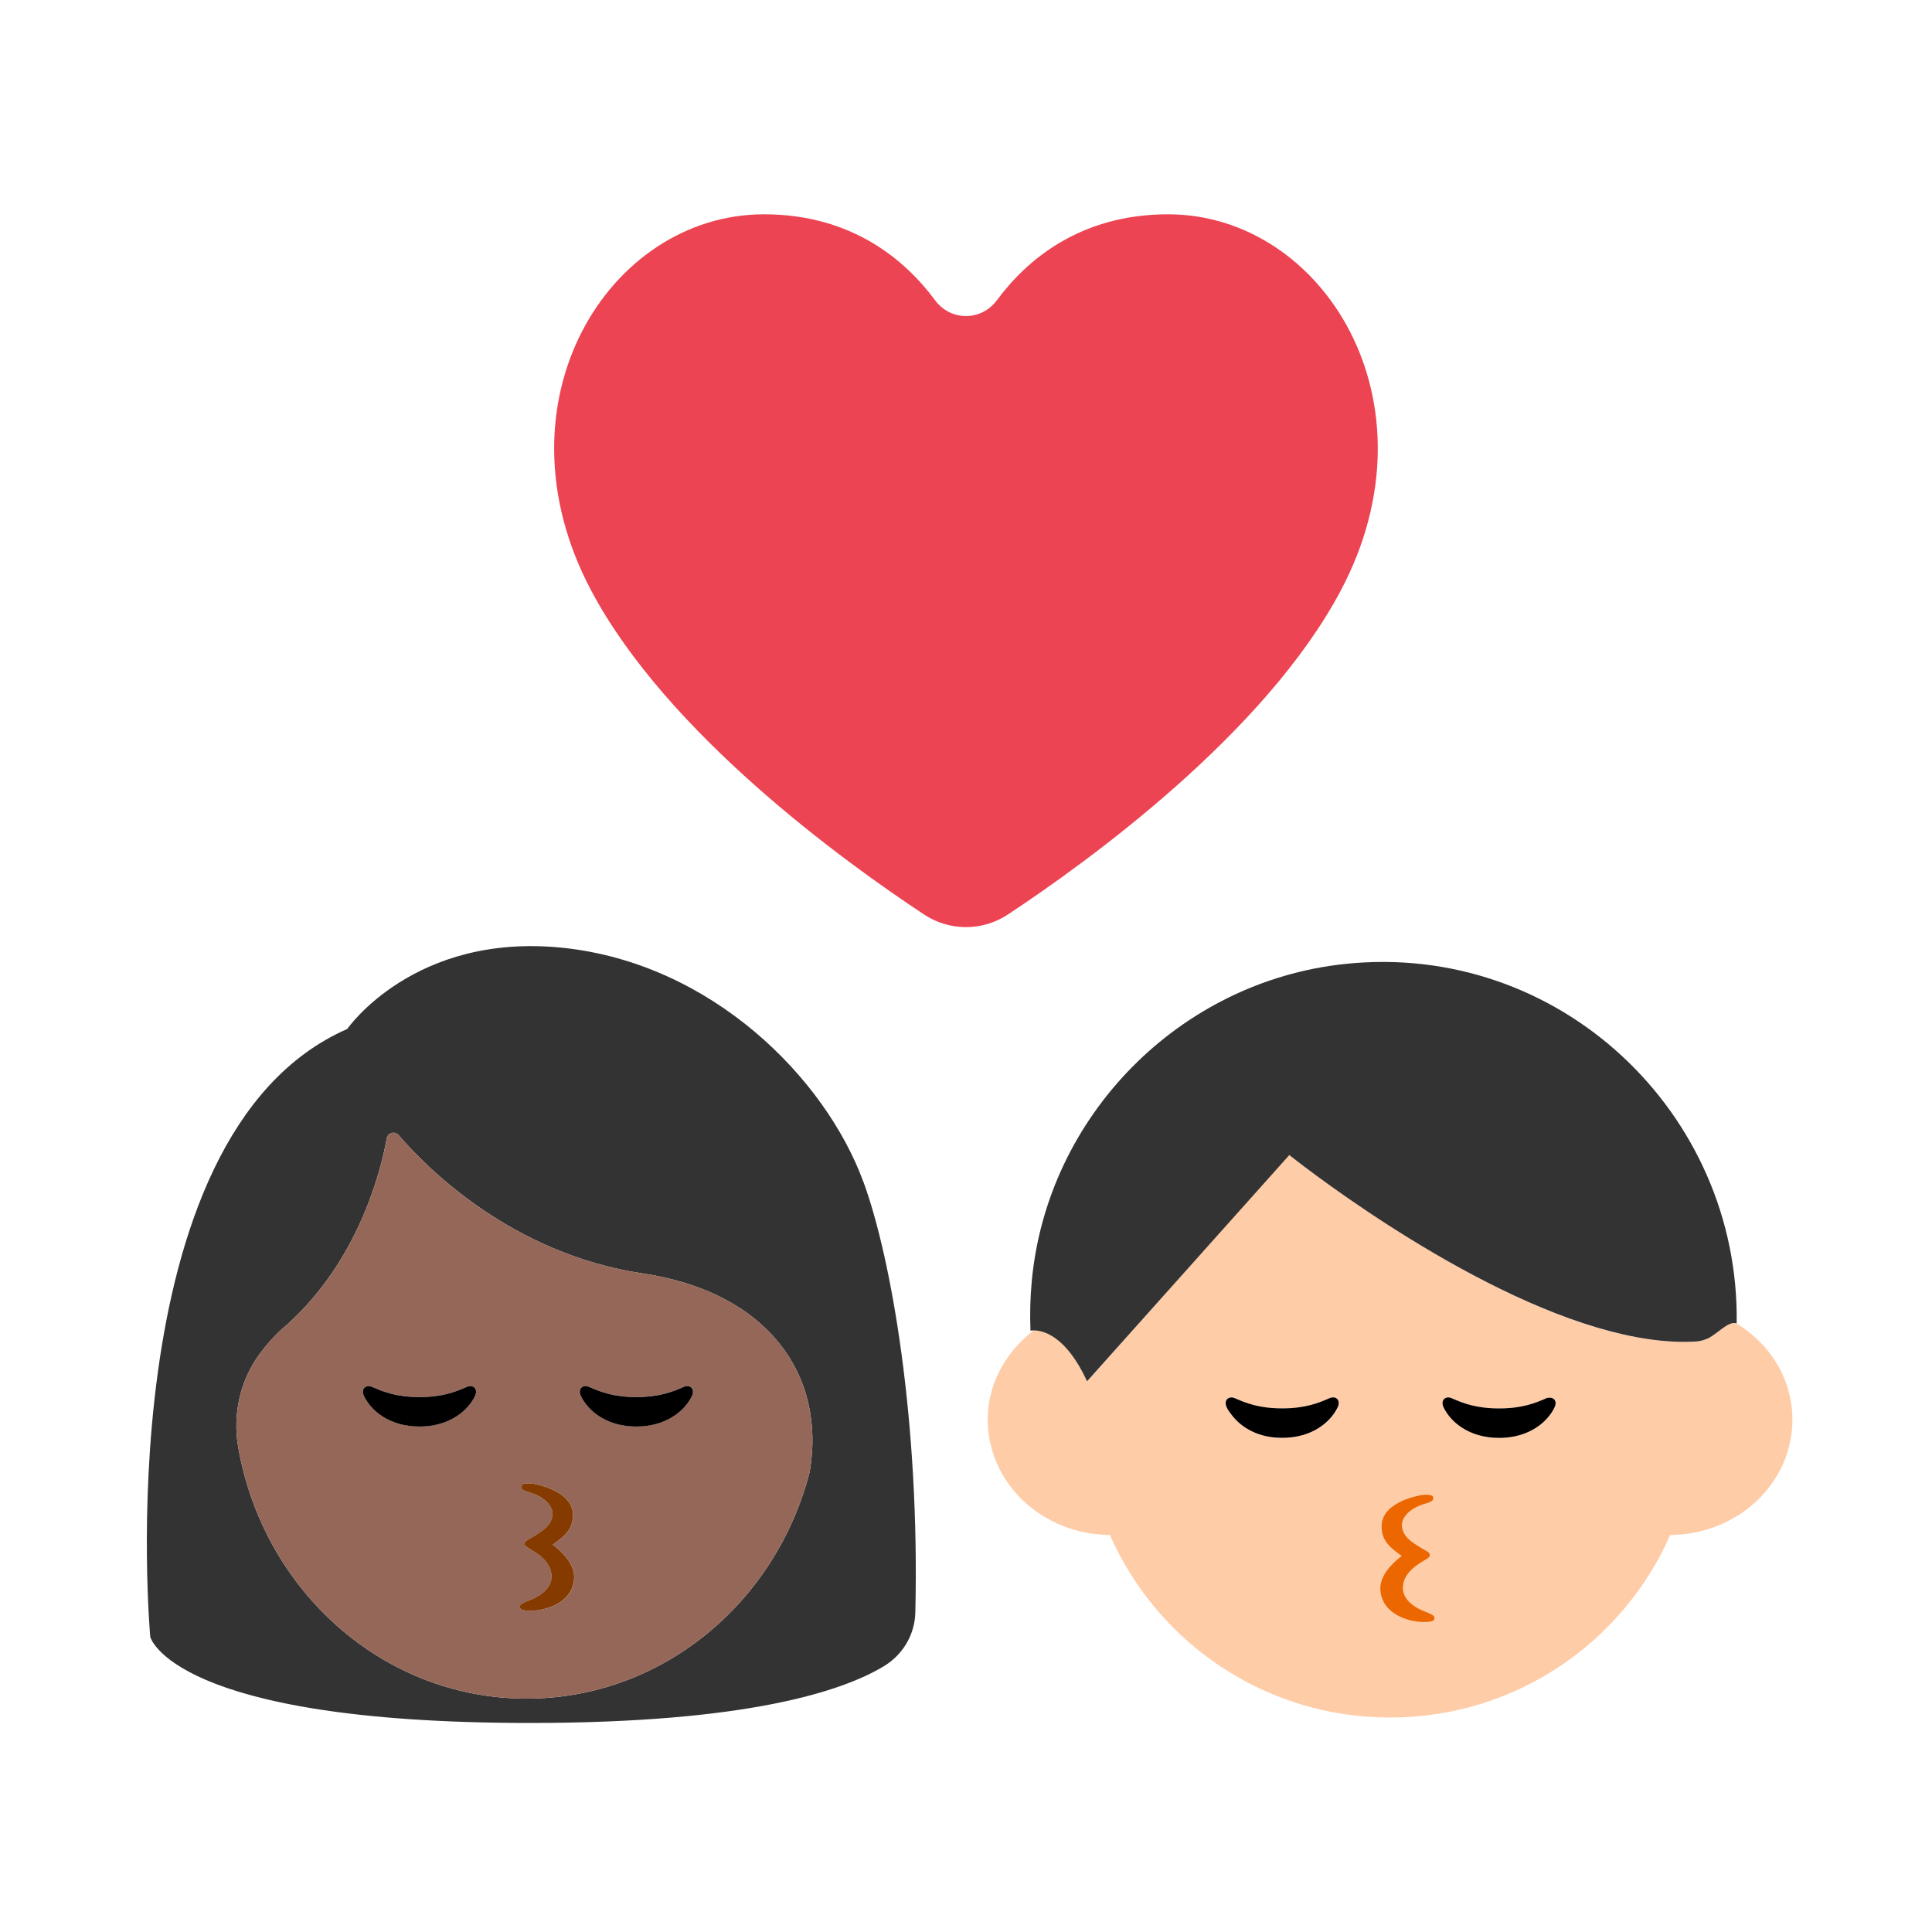 <?xml version="1.0" encoding="UTF-8"?><svg id="Layer_1" xmlns="http://www.w3.org/2000/svg" viewBox="0 0 40 40"><g><g><path d="m19.132,18.934c.527.348,1.208.348,1.735,0,1.674-1.106,5.321-3.748,6.891-6.705,2.071-3.901-.361-7.792-3.575-7.792-1.832,0-2.935.957-3.545,1.781-.321.434-.956.434-1.277,0-.61-.823-1.712-1.781-3.545-1.781-3.214,0-5.647,3.891-3.575,7.792,1.57,2.957,5.218,5.599,6.891,6.705Z" fill="#ec4452"/><g><path d="m35.95,27.4c-.17-.05-.36.18-.58.31-.08.03-.17.06-.24.06-.64.05-1.35-.07-2.07-.28-3.04-.91-6.37-3.58-6.37-3.58l-2.89,3.24-1.29,1.45c-.45-.97-.93-1.06-1.1-1.06-.58.44-.96,1.1-.96,1.85,0,1.32,1.13,2.38,2.53,2.39.98,2.23,3.21,3.78,5.8,3.78s4.82-1.55,5.8-3.78c1.4-.01,2.53-1.07,2.53-2.39,0-.83-.46-1.57-1.16-1.99Zm-8.25,1.74c-.15.3-.53.63-1.15.63-.5,0-.84-.21-1.03-.45-.05-.06-.09-.12-.12-.18-.06-.11-.01-.2.08-.21.03,0,.05,0,.09.02.23.1.5.21.98.21.47,0,.74-.11.98-.21.13-.06.23.04.17.19Zm1.77,4.44c-.24,0-.85-.12-.89-.66-.02-.29.25-.56.44-.71-.19-.14-.43-.29-.41-.64.03-.49.8-.62.9-.62s.17.01.17.07-.08.08-.19.12c-.33.1-.46.29-.46.43,0,.26.25.38.39.47.11.08.18.09.19.16,0,.05-.08.08-.19.15-.12.08-.37.24-.37.53,0,.21.18.38.44.48.16.06.22.09.21.15s-.09.07-.23.07Zm.42-4.44c-.07-.15.03-.25.17-.19.23.1.5.21.98.21.47,0,.74-.11.98-.21.02-.01.04-.01.06-.01.1-.01.16.08.11.2-.04.07-.09.15-.16.22-.19.22-.53.41-.99.41-.62,0-1.01-.33-1.15-.63Z" fill="#ffcca8"/><path d="m22.507,28.598l1.296-1.45,2.891-3.234s3.325,2.669,6.371,3.572c.72.213,1.424.33,2.065.287.074-.005.159-.031.243-.067.221-.124.406-.351.576-.309.002,0,.005-.001.007,0,.064-4.357-3.684-7.915-8.124-7.438-3.414.367-6.148,3.142-6.47,6.561-.033.348-.041.691-.027,1.029,0,0,.029-.004.07-.004.173,0,.657.089,1.102,1.054Z" fill="#333"/><path d="m25.396,29.135c.029.062.075.123.124.184.193.24.53.45,1.026.45.621,0,1.005-.329,1.15-.634.067-.142-.036-.246-.17-.187-.233.102-.506.211-.98.211s-.747-.109-.98-.211c-.032-.014-.061-.018-.087-.015-.085.009-.134.093-.082.201Z"/><path d="m31.037,29.16c-.474,0-.747-.109-.98-.211-.134-.059-.237.045-.17.187.145.306.529.634,1.15.634.466,0,.799-.186.997-.408.065-.073.117-.151.153-.227.056-.118-.008-.203-.107-.197-.02.001-.04,0-.063.011-.233.102-.506.211-.98.211Z"/><path d="m29.494,33.362c-.262-.104-.447-.269-.447-.487,0-.282.254-.449.37-.524.117-.074.192-.102.189-.155-.003-.063-.075-.081-.19-.154-.141-.091-.389-.216-.389-.47,0-.139.132-.335.466-.435.109-.033.185-.055.184-.118s-.066-.073-.17-.073c-.101,0-.872.136-.901.621-.022.355.22.501.414.647-.194.147-.462.411-.442.706.038.536.652.663.889.663.14,0,.225-.012.234-.072s-.051-.088-.208-.15Z" fill="#ec6700"/></g></g><rect width="40" height="40" fill="none"/></g><g><g><path d="m17.874,24.466c-.788-2.149-3.142-4.522-6.223-4.843-3.082-.32-4.462,1.681-4.462,1.681-5.023,2.201-4.078,12.587-4.078,12.587,0,0,.456,1.781,7.86,1.781,4.514,0,6.484-.662,7.335-1.179.39-.237.635-.655.645-1.111.092-3.927-.489-7.316-1.076-8.917Zm-1.111,6.011c-.696,2.702-3.056,4.691-5.86,4.691-2.984,0-5.463-2.251-5.973-5.218-.116-.679.045-1.382.457-1.934.28-.376.53-.567.53-.567,1.491-1.329,1.959-3.162,2.091-3.882.021-.116.167-.156.244-.066.566.659,2.334,2.459,5.053,2.864,2.589.385,3.805,2.105,3.458,4.112Z" fill="#333"/><path d="m13.305,26.365c-2.719-.404-4.487-2.205-5.053-2.864-.077-.09-.222-.051-.244.066-.132.72-.6,2.554-2.091,3.882,0,0-.25.191-.53.567-.411.552-.573,1.256-.457,1.934.509,2.967,2.989,5.218,5.973,5.218,2.805,0,5.164-1.989,5.86-4.691.346-2.007-.869-3.728-3.458-4.112Zm-3.47,2.535c-.145.306-.529.634-1.15.634s-1.005-.329-1.15-.634c-.067-.142.036-.246.17-.187.233.102.506.211.98.211s.747-.109.98-.211c.134-.059.237.045.17.187Zm1.164,4.449c-.14,0-.225-.012-.234-.072-.009-.06.051-.088.208-.15.262-.104.447-.269.447-.486,0-.282-.254-.45-.37-.524-.117-.074-.192-.102-.189-.155.003-.063.075-.08.19-.154.141-.091.389-.216.389-.47,0-.139-.132-.334-.466-.436-.109-.033-.185-.054-.184-.118,0-.063.066-.073.17-.073.101,0,.872.136.901.621.022.355-.22.501-.414.648.194.147.462.41.442.706-.038.536-.652.663-.889.663Zm3.327-4.449c-.145.306-.529.634-1.15.634s-1.005-.329-1.15-.634c-.067-.142.036-.246.17-.187.233.102.506.211.98.211s.747-.109.98-.211c.134-.059.237.045.17.187Z" fill="#956759"/><path d="m9.665,28.714c-.233.102-.506.211-.98.211s-.747-.109-.98-.211c-.134-.059-.237.045-.17.187.145.306.529.634,1.15.634s1.005-.329,1.15-.634c.067-.142-.036-.246-.17-.187Z"/><path d="m14.156,28.714c-.233.102-.506.211-.98.211s-.747-.109-.98-.211c-.134-.059-.237.045-.17.187.145.306.529.634,1.15.634s1.005-.329,1.15-.634c.067-.142-.036-.246-.17-.187Z"/><path d="m11.446,31.98c.194-.147.436-.292.414-.648-.029-.484-.8-.621-.901-.621-.104,0-.169.01-.17.073,0,.063.075.085.184.118.334.101.466.296.466.436,0,.253-.248.379-.389.47-.115.074-.187.091-.19.154-.002.053.072.081.189.155.117.074.37.242.37.524,0,.218-.185.382-.447.486-.157.062-.218.09-.208.15.009.06.094.072.234.072.236,0,.851-.127.889-.663.021-.296-.247-.56-.442-.706Z" fill="#853a00"/></g><rect width="40" height="40" fill="none"/></g></svg>